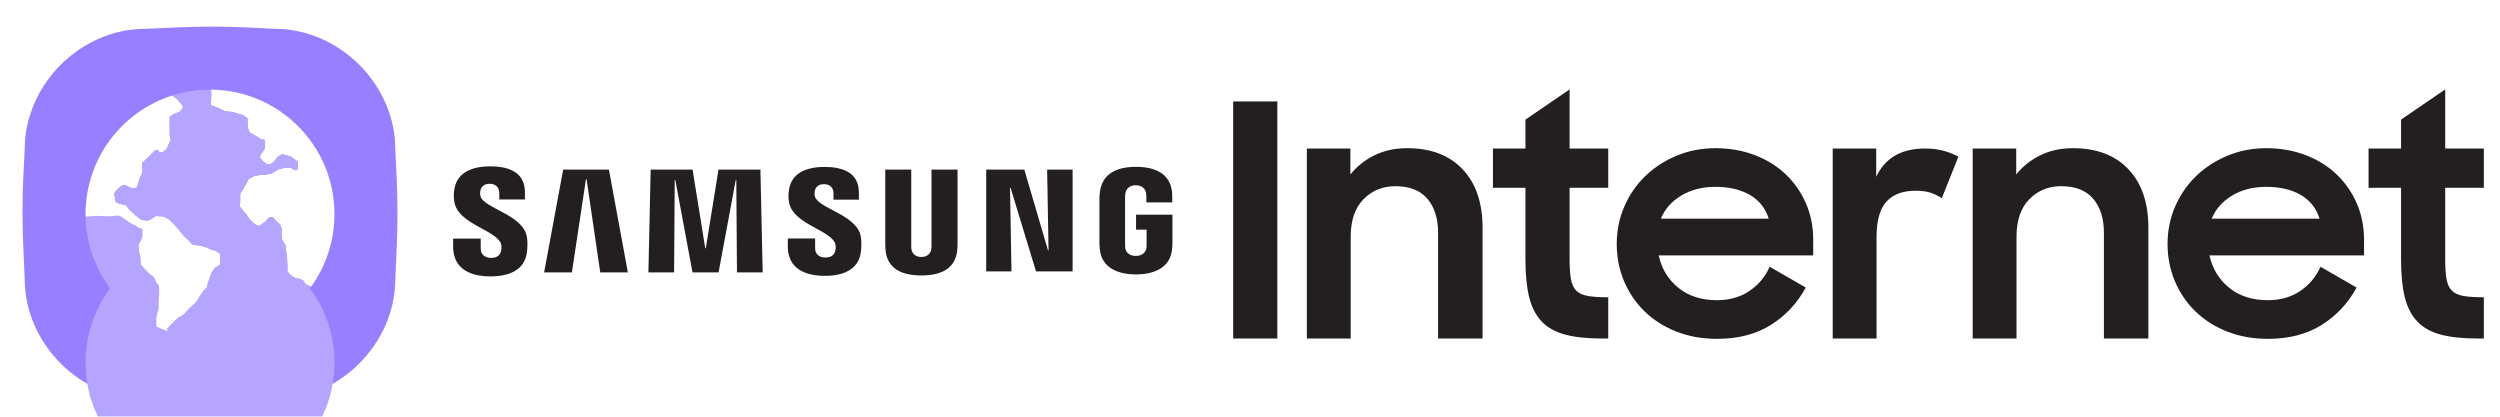 ﻿<?xml version="1.0" encoding="utf-8"?>
<!DOCTYPE svg PUBLIC "-//W3C//DTD SVG 1.1//EN" "http://www.w3.org/Graphics/SVG/1.1/DTD/svg11.dtd">
<svg xmlns="http://www.w3.org/2000/svg" xmlns:xlink="http://www.w3.org/1999/xlink" version="1.1" baseProfile="full" width="600" height="100" viewBox="0 0 600.00 100.00" enable-background="new 0 0 600.00 100.00" xml:space="preserve">
	<g>
		<path fill="#231F20" fill-opacity="1" stroke-width="0.2" stroke-linejoin="round" d="M 251.65,60.074L 251.315,40.712L 257.425,40.712L 257.425,65.13L 248.639,65.13L 242.545,45.093L 242.408,45.093L 242.749,65.13L 236.687,65.13L 236.687,40.712L 245.841,40.712L 251.517,60.074L 251.65,60.074 Z "/>
		<path fill="#231F20" fill-opacity="1" stroke-width="0.2" stroke-linejoin="round" d="M 140.632,42.988L 137.256,65.383L 130.59,65.383L 135.161,40.712L 146.141,40.712L 150.687,65.383L 144.063,65.383L 140.771,42.988L 140.632,42.988 Z "/>
		<path fill="#231F20" fill-opacity="1" stroke-width="0.2" stroke-linejoin="round" d="M 169.392,59.576L 172.438,40.712L 182.499,40.712L 183.045,65.383L 176.872,65.383L 176.713,43.198L 176.578,43.203L 172.459,65.383L 166.201,65.383L 162.074,43.198L 161.938,43.198L 161.783,65.383L 155.616,65.383L 156.161,40.712L 166.222,40.712L 169.258,59.576L 169.392,59.576 Z "/>
		<path fill="#231F20" fill-opacity="1" stroke-width="0.2" stroke-linejoin="round" d="M 120.208,58.418C 120.447,59.014 120.367,59.782 120.255,60.248C 120.054,61.053 119.5,61.893 117.852,61.893C 116.312,61.893 115.372,61.01 115.372,59.667L 115.366,57.271L 108.752,57.271L 108.752,59.181C 108.752,64.682 113.079,66.336 117.714,66.336C 122.182,66.336 125.848,64.821 126.439,60.706C 126.741,58.57 126.519,57.173 126.412,56.653C 125.367,51.483 116.01,49.953 115.308,47.056C 115.19,46.551 115.216,46.05 115.282,45.766C 115.46,44.975 115.994,44.111 117.535,44.111C 118.985,44.111 119.829,45.002 119.829,46.344L 119.829,47.865L 125.985,47.865L 125.985,46.142C 125.985,40.764 121.161,39.924 117.666,39.924C 113.28,39.924 109.702,41.378 109.041,45.404C 108.861,46.492 108.837,47.479 109.1,48.725C 110.169,53.767 118.937,55.227 120.208,58.418 Z "/>
		<path fill="#231F20" fill-opacity="1" stroke-width="0.2" stroke-linejoin="round" d="M 200.422,58.369C 200.652,58.96 200.581,59.718 200.468,60.182C 200.268,60.995 199.715,61.807 198.088,61.807C 196.557,61.807 195.631,60.942 195.631,59.606L 195.627,57.234L 189.073,57.234L 189.071,59.12C 189.071,64.572 193.361,66.202 197.953,66.202C 202.371,66.202 206.006,64.71 206.584,60.632C 206.884,58.523 206.663,57.138 206.558,56.614C 205.525,51.502 196.258,49.986 195.571,47.118C 195.453,46.623 195.485,46.127 195.541,45.85C 195.716,45.062 196.243,44.205 197.773,44.205C 199.205,44.205 200.043,45.087 200.043,46.407L 200.043,47.919L 206.136,47.919L 206.136,46.215C 206.136,40.894 201.356,40.064 197.905,40.064C 193.561,40.064 190.012,41.486 189.366,45.48C 189.183,46.561 189.158,47.539 189.421,48.771C 190.481,53.766 199.159,55.213 200.422,58.369 Z "/>
		<path fill="#231F20" fill-opacity="1" stroke-width="0.2" stroke-linejoin="round" d="M 221.126,61.674C 222.842,61.674 223.375,60.511 223.496,59.896C 223.551,59.63 223.558,59.271 223.557,58.952L 223.557,40.707L 229.81,40.707L 229.81,58.389C 229.816,58.845 229.769,59.775 229.742,60.019C 229.314,64.62 225.666,66.107 221.126,66.107C 216.593,66.107 212.948,64.62 212.524,60.019C 212.5,59.775 212.453,58.845 212.464,58.389L 212.464,40.707L 218.7,40.707L 218.7,58.952C 218.694,59.271 218.706,59.63 218.759,59.896C 218.882,60.511 219.416,61.674 221.126,61.674 Z "/>
		<path fill="#231F20" fill-opacity="1" stroke-width="0.2" stroke-linejoin="round" d="M 272.602,61.422C 274.383,61.422 275.008,60.297 275.124,59.638C 275.171,59.359 275.189,59.013 275.18,58.7L 275.18,55.123L 272.654,55.123L 272.654,51.515L 281.383,51.515L 281.383,58.134C 281.38,58.596 281.376,58.939 281.308,59.763C 280.895,64.253 276.995,65.859 272.626,65.859C 268.254,65.859 264.355,64.253 263.95,59.763C 263.879,58.939 263.867,58.596 263.864,58.134L 263.867,47.754C 263.867,47.31 263.919,46.536 263.969,46.14C 264.517,41.512 268.254,40.041 272.629,40.041C 277.001,40.041 280.836,41.5 281.293,46.14C 281.364,46.91 281.336,47.754 281.34,47.754L 281.34,48.575L 275.124,48.575L 275.124,47.189C 275.124,47.189 275.118,46.605 275.042,46.261C 274.931,45.718 274.464,44.465 272.577,44.465C 270.786,44.465 270.256,45.652 270.12,46.261C 270.05,46.574 270.02,47.013 270.02,47.417L 270.02,58.7C 270.017,59.013 270.032,59.359 270.076,59.638C 270.194,60.297 270.817,61.422 272.602,61.422 Z "/>
		<rect x="295.96" y="24.343" fill="#231F20" fill-opacity="1" stroke-width="0.2" stroke-linejoin="round" width="10.6" height="56.901"/>
		<path fill="#231F20" fill-opacity="1" stroke-width="0.2" stroke-linejoin="round" d="M 313.646,35.644L 324.092,35.644L 324.092,41.874C 325.597,39.971 327.505,38.445 329.821,37.294C 332.13,36.142 334.77,35.565 337.732,35.565C 343.397,35.565 347.831,37.249 351.02,40.618C 354.217,43.983 355.817,48.673 355.817,54.694L 355.817,81.244L 345.141,81.244L 345.141,55.883C 345.141,52.429 344.278,49.702 342.565,47.693C 340.852,45.689 338.277,44.687 334.852,44.687C 331.833,44.687 329.301,45.727 327.245,47.808C 325.197,49.892 324.169,52.887 324.169,56.798L 324.169,81.244L 313.646,81.244L 313.646,35.644 Z "/>
		<path fill="#231F20" fill-opacity="1" stroke-width="0.2" stroke-linejoin="round" d="M 358.31,35.644L 366.105,35.644L 366.105,28.708L 376.705,21.457L 376.705,35.644L 385.979,35.644L 385.979,45.077L 376.705,45.077L 376.705,62.148C 376.705,64.124 376.807,65.722 377.015,66.94C 377.225,68.161 377.657,69.096 378.303,69.747C 378.952,70.397 379.89,70.826 381.108,71.034C 382.332,71.241 383.956,71.346 385.979,71.346L 385.979,81.244L 384.501,81.244C 380.967,81.244 378.019,80.934 375.651,80.308C 373.286,79.683 371.408,78.634 369.999,77.153C 368.598,75.672 367.596,73.721 367,71.307C 366.405,68.891 366.105,65.861 366.105,62.224L 366.105,45.077L 358.31,45.077L 358.31,35.644 Z "/>
		<path fill="#231F20" fill-opacity="1" stroke-width="0.2" stroke-linejoin="round" d="M 411.709,44.842C 408.543,44.842 405.797,45.544 403.488,46.943C 401.172,48.344 399.547,50.19 398.616,52.479L 424.496,52.479C 423.716,49.978 422.207,48.078 419.974,46.783C 417.74,45.49 414.981,44.842 411.709,44.842 Z M 412.102,81.324C 408.518,81.324 405.238,80.733 402.274,79.556C 399.318,78.38 396.782,76.766 394.676,74.71C 392.577,72.659 390.939,70.242 389.766,67.46C 388.598,64.682 388.016,61.714 388.016,58.557C 388.016,55.354 388.625,52.348 389.849,49.539C 391.067,46.736 392.741,44.307 394.873,42.254C 397.004,40.198 399.509,38.573 402.396,37.37C 405.282,36.168 408.385,35.565 411.709,35.565C 415.089,35.565 418.216,36.115 421.101,37.211C 423.989,38.307 426.468,39.841 428.551,41.814C 430.624,43.787 432.247,46.115 433.421,48.795C 434.588,51.474 435.172,54.396 435.172,57.564L 435.172,61.291L 398.069,61.291C 398.8,64.513 400.378,67.112 402.82,69.083C 405.263,71.059 408.358,72.047 412.102,72.047C 415.064,72.047 417.633,71.321 419.814,69.864C 421.997,68.408 423.633,66.461 424.725,64.02L 433.376,69.008C 431.405,72.697 428.638,75.671 425.08,77.934C 421.515,80.192 417.195,81.324 412.102,81.324 Z "/>
		<path fill="#231F20" fill-opacity="1" stroke-width="0.2" stroke-linejoin="round" d="M 439.847,35.644L 450.294,35.644L 450.294,42.426C 452.427,37.906 456.321,35.644 461.986,35.644C 463.649,35.644 465.145,35.829 466.471,36.19C 467.789,36.555 468.976,37.022 470.016,37.592L 466.039,47.571C 465.259,47.053 464.39,46.622 463.426,46.286C 462.468,45.946 461.231,45.778 459.728,45.778C 456.657,45.778 454.336,46.647 452.749,48.389C 451.164,50.13 450.371,52.976 450.371,56.923L 450.371,81.244L 439.847,81.244L 439.847,35.644 Z "/>
		<path fill="#231F20" fill-opacity="1" stroke-width="0.2" stroke-linejoin="round" d="M 473.442,35.644L 483.89,35.644L 483.89,41.874C 485.393,39.971 487.303,38.445 489.617,37.294C 491.927,36.142 494.566,35.565 497.527,35.565C 503.193,35.565 507.627,37.249 510.818,40.618C 514.015,43.983 515.612,48.673 515.612,54.694L 515.612,81.244L 504.938,81.244L 504.938,55.883C 504.938,52.429 504.075,49.702 502.361,47.693C 500.649,45.689 498.073,44.687 494.648,44.687C 491.629,44.687 489.098,45.727 487.042,47.808C 484.992,49.892 483.965,52.887 483.965,56.798L 483.965,81.244L 473.442,81.244L 473.442,35.644 Z "/>
		<path fill="#231F20" fill-opacity="1" stroke-width="0.2" stroke-linejoin="round" d="M 543.904,44.842C 540.739,44.842 537.992,45.544 535.684,46.943C 533.368,48.344 531.743,50.19 530.812,52.479L 556.692,52.479C 555.913,49.978 554.404,48.078 552.171,46.783C 549.938,45.49 547.178,44.842 543.904,44.842 Z M 544.299,81.324C 540.715,81.324 537.434,80.733 534.472,79.556C 531.516,78.38 528.978,76.766 526.873,74.71C 524.773,72.659 523.135,70.242 521.962,67.46C 520.796,64.682 520.212,61.714 520.212,58.557C 520.212,55.354 520.821,52.348 522.046,49.539C 523.263,46.736 524.939,44.307 527.068,42.254C 529.201,40.198 531.706,38.573 534.593,37.37C 537.478,36.168 540.581,35.565 543.904,35.565C 547.286,35.565 550.412,36.115 553.299,37.211C 556.187,38.307 558.665,39.841 560.747,41.814C 562.822,43.787 564.445,46.115 565.618,48.795C 566.784,51.474 567.37,54.396 567.37,57.564L 567.37,61.291L 530.265,61.291C 530.997,64.513 532.576,67.112 535.017,69.083C 537.46,71.059 540.555,72.047 544.299,72.047C 547.261,72.047 549.83,71.321 552.011,69.864C 554.194,68.408 555.829,66.461 556.921,64.02L 565.574,69.008C 563.601,72.697 560.835,75.671 557.278,77.934C 553.713,80.192 549.392,81.324 544.299,81.324 Z "/>
		<path fill="#231F20" fill-opacity="1" stroke-width="0.2" stroke-linejoin="round" d="M 568.453,35.644L 576.248,35.644L 576.248,28.708L 586.849,21.457L 586.849,35.644L 596.125,35.644L 596.125,45.077L 586.849,45.077L 586.849,62.148C 586.849,64.124 586.952,65.722 587.161,66.94C 587.37,68.161 587.802,69.096 588.448,69.747C 589.095,70.397 590.034,70.826 591.252,71.034C 592.477,71.241 594.101,71.346 596.125,71.346L 596.125,81.244L 594.647,81.244C 591.113,81.244 588.163,80.934 585.796,80.308C 583.43,79.683 581.553,78.634 580.144,77.153C 578.743,75.672 577.74,73.721 577.144,71.307C 576.548,68.891 576.248,65.861 576.248,62.224L 576.248,45.077L 568.453,45.077L 568.453,35.644 Z "/>
	</g>
	<g>
		<path fill="#987FFF" fill-opacity="1" stroke-width="0.2" stroke-linejoin="round" d="M 34.858,6.917C 40.294,6.654 45.729,6.391 50.91,6.391C 56.091,6.391 61.017,6.654 65.943,6.917C 81.486,6.917 94.875,20.306 94.875,35.848C 95.138,40.927 95.401,46.005 95.401,51.186C 95.401,56.367 95.138,61.65 94.875,66.933C 94.875,82.475 81.486,95.864 65.943,95.864C 61.083,96.127 56.223,96.391 51.042,96.391C 45.861,96.391 40.359,96.127 34.858,95.864C 19.316,95.864 5.927,82.475 5.927,66.933C 5.664,61.387 5.401,55.841 5.401,50.66C 5.401,45.479 5.664,40.663 5.927,35.848C 5.927,20.306 19.316,6.917 34.858,6.917 Z "/>
		<filter id="Filter_DropShadow1_" filterUnits="userSpaceOnUse">
			<feGaussianBlur in="SourceAlpha" stdDeviation="19" result="blur"/>
			<feOffset dx="-6.54581e-015" dy="35.634" in="blur" result="offsetBlurredAlpha"/>
			<feMerge>
				<feMergeNode in="offsetBlurredAlpha"/>
				<feMergeNode in="SourceGraphic"/>
			</feMerge>
		</filter>
		<path fill="#B5A5FE" fill-opacity="1" stroke-width="0.2" stroke-linejoin="round" filter="url(#Filter_DropShadow1_)" d="M 50.669,21.521C 67.043,21.666 80.271,34.983 80.271,51.391C 80.271,57.86 78.215,63.849 74.719,68.739C 69.302,76.32 60.428,81.261 50.401,81.261C 46.846,81.261 43.436,80.64 40.274,79.5C 39.343,79.165 38.433,78.784 37.548,78.362C 27.669,73.645 20.788,63.662 20.538,52.045L 20.531,51.391C 20.531,38.051 29.275,26.753 41.344,22.918C 44.201,22.01 47.244,21.52 50.401,21.52L 50.669,21.521 Z "/>
		<g>
			<path fill="#FFFFFF" fill-opacity="1" stroke-width="0.2" stroke-linejoin="round" d="M 50.722,22.86L 50.59,25.229L 52.169,25.821L 53.88,26.676L 55.656,26.873L 57.367,27.334L 58.222,27.597L 59.406,28.386L 59.406,29.373L 59.472,30.623L 59.867,31.742L 61.577,32.728L 62.827,33.518L 63.485,33.518L 63.551,34.307L 63.617,35.557L 63.09,36.347L 62.498,37.268L 62.367,37.794L 63.09,38.715L 64.011,39.373L 64.669,39.505L 65.656,38.913L 66.709,37.597L 67.696,37.005L 68.551,37.202L 69.801,37.597L 70.985,38.452L 71.511,38.765L 71.511,39.521L 71.347,40.804L 70.755,40.837L 69.933,40.344L 68.452,40.212L 66.709,40.706L 66.15,41.067L 65.163,41.627L 63.847,41.923L 62.597,41.923L 61.051,42.252L 59.702,42.942L 59.044,44.192L 58.156,45.64L 57.663,46.429L 57.646,48.173L 57.581,49.554L 58.37,50.607L 59.16,51.462L 59.949,52.712L 60.475,53.173L 60.821,53.485L 61.15,53.814L 61.857,54.159L 62.482,54.127L 63.09,53.6L 63.88,53.041L 64.242,52.515L 64.719,52.103L 65.475,52.103L 65.936,52.63L 66.347,53.173L 66.98,53.625L 67.276,54.053L 67.605,54.809L 67.572,55.697L 67.572,56.487L 67.671,57.408L 68,58L 68.526,58.855L 68.658,60.171L 68.888,61.651L 68.905,62.556L 69.003,64.085L 69.003,65.171L 69.793,66.059L 70.829,66.701L 71.865,66.898L 72.753,67.293L 73.345,68.132C 73.345,68.132 74.234,68.724 74.48,68.724C 74.523,68.724 74.608,68.73 74.72,68.739C 78.215,63.849 80.271,57.86 80.271,51.39C 80.271,34.983 67.043,21.665 50.669,21.521L 50.722,22.86 Z "/>
			<path fill="#B5A5FE" fill-opacity="1" stroke-width="0.2" stroke-linejoin="round" d="M 23.288,51.807L 20.788,52.005L 20.538,52.045C 20.788,63.662 27.669,73.645 37.548,78.362L 37.498,76.676L 37.63,75.689L 38.09,74.044L 38.09,72.268L 38.222,70.228L 38.156,68.584L 37.432,67.597L 37.038,66.61L 35.854,65.689L 34.932,64.768L 33.814,63.452L 33.748,62.005L 33.354,60.36L 33.288,58.65L 33.88,57.663L 34.209,56.61L 34.143,54.965L 33.222,54.636L 32.63,54.176L 31.117,53.452L 29.275,52.136L 28.485,51.742L 25.788,51.939L 23.288,51.807 Z "/>
			<path fill="#FFFFFF" fill-opacity="1" stroke-width="0.2" stroke-linejoin="round" d="M 40.13,78.879L 41.182,77.761L 42.761,76.248L 44.077,75.524L 45.459,74.011L 47.038,72.564L 48.024,70.985L 48.945,69.603L 49.603,69.077L 49.867,67.959L 50.327,66.709L 50.788,65.393L 51.577,64.274L 52.827,63.485L 52.827,60.985L 51.774,60.195L 50.788,59.998L 49.603,59.406L 48.485,59.077L 46.117,58.682L 44.932,57.366L 44.209,56.709L 43.09,55.327L 41.84,53.88L 40.722,52.761L 39.274,51.972L 37.367,51.84L 36.182,52.63L 35.327,52.959L 33.945,52.761L 32.548,51.692L 30.969,50.212L 30.278,49.275L 28.551,48.88L 27.762,48.436L 27.416,46.462L 27.86,45.771L 29.094,44.636L 29.883,44.34L 31.018,44.932L 32.005,45.278L 32.942,44.883L 33.14,44.094L 33.485,42.909L 34.225,41.281L 34.127,39.85L 34.077,39.159L 35.804,37.531L 37.186,36.1L 37.926,35.952L 38.173,36.544L 39.061,36.544L 39.998,35.755L 40.525,34.571L 40.985,33.452L 40.722,32.4L 40.722,28.057L 41.775,27.334L 42.959,26.939L 43.354,26.544L 43.88,26.018L 43.814,25.294L 42.564,23.847L 41.345,22.918C 29.275,26.753 20.531,38.051 20.531,51.39C 20.531,51.609 20.533,51.827 20.538,52.045L 20.788,52.005L 23.288,51.807L 25.788,51.939L 28.485,51.742L 29.275,52.136L 31.117,53.452L 32.63,54.176L 33.222,54.636L 34.143,54.965L 34.209,56.61L 33.88,57.663L 33.288,58.65L 33.354,60.36L 33.748,62.005L 33.814,63.452L 34.932,64.768L 35.854,65.689L 37.038,66.61L 37.432,67.597L 38.156,68.584L 38.222,70.228L 38.09,72.268L 38.09,74.044L 37.63,75.689L 37.498,76.676L 37.548,78.362C 38.433,78.784 39.343,79.165 40.274,79.5L 40.13,78.879 Z "/>
			<path fill="#B5A5FE" fill-opacity="1" stroke-width="0.2" stroke-linejoin="round" d="M 50.669,21.521C 50.58,21.521 50.491,21.52 50.401,21.52C 47.244,21.52 44.201,22.01 41.345,22.918L 42.564,23.847L 43.814,25.294L 43.88,26.018L 43.354,26.544L 42.959,26.939L 41.775,27.334L 40.722,28.057L 40.722,32.4L 40.985,33.452L 40.525,34.571L 39.998,35.755L 39.061,36.544L 38.173,36.544L 37.926,35.952L 37.186,36.1L 35.804,37.531L 34.077,39.159L 34.127,39.85L 34.225,41.281L 33.485,42.909L 33.14,44.094L 32.942,44.883L 32.005,45.278L 31.018,44.932L 29.883,44.34L 29.094,44.636L 27.86,45.771L 27.416,46.462L 27.762,48.436L 28.551,48.88L 30.278,49.275L 30.969,50.212L 32.548,51.692L 33.945,52.761L 35.327,52.959L 36.182,52.63L 37.367,51.84L 39.274,51.972L 40.722,52.761L 41.84,53.88L 43.09,55.327L 44.209,56.709L 44.932,57.366L 46.117,58.682L 48.485,59.077L 49.603,59.406L 50.788,59.998L 51.774,60.195L 52.827,60.985L 52.827,63.485L 51.577,64.274L 50.788,65.393L 50.327,66.709L 49.867,67.959L 49.603,69.077L 48.945,69.603L 48.024,70.985L 47.038,72.564L 45.459,74.011L 44.077,75.524L 42.761,76.248L 41.182,77.761L 40.13,78.879L 40.274,79.5C 43.436,80.64 46.846,81.261 50.401,81.261C 60.429,81.261 69.302,76.32 74.72,68.739C 74.608,68.73 74.523,68.724 74.48,68.724C 74.234,68.724 73.345,68.132 73.345,68.132L 72.753,67.293L 71.865,66.898L 70.829,66.701L 69.793,66.059L 69.003,65.171L 69.003,64.085L 68.905,62.556L 68.888,61.651L 68.658,60.171L 68.526,58.855L 68,58L 67.671,57.408L 67.572,56.487L 67.572,55.697L 67.605,54.809L 67.276,54.053L 66.98,53.625L 66.347,53.173L 65.936,52.63L 65.475,52.103L 64.719,52.103L 64.242,52.515L 63.88,53.041L 63.09,53.6L 62.482,54.127L 61.857,54.159L 61.15,53.814L 60.821,53.485L 60.475,53.173L 59.949,52.712L 59.16,51.462L 58.37,50.607L 57.581,49.554L 57.646,48.173L 57.663,46.429L 58.156,45.64L 59.044,44.192L 59.702,42.942L 61.051,42.252L 62.597,41.923L 63.847,41.923L 65.163,41.627L 66.15,41.067L 66.709,40.706L 68.452,40.212L 69.933,40.344L 70.755,40.837L 71.347,40.804L 71.511,39.521L 71.511,38.765L 70.985,38.452L 69.801,37.597L 68.551,37.202L 67.696,37.005L 66.709,37.597L 65.656,38.913L 64.669,39.505L 64.011,39.373L 63.09,38.715L 62.367,37.794L 62.498,37.268L 63.09,36.347L 63.617,35.557L 63.551,34.307L 63.485,33.518L 62.827,33.518L 61.577,32.728L 59.867,31.742L 59.472,30.623L 59.406,29.373L 59.406,28.386L 58.222,27.597L 57.367,27.334L 55.656,26.873L 53.88,26.676L 52.169,25.821L 50.59,25.229L 50.722,22.86L 50.669,21.521 Z "/>
		</g>
	</g>
</svg>
